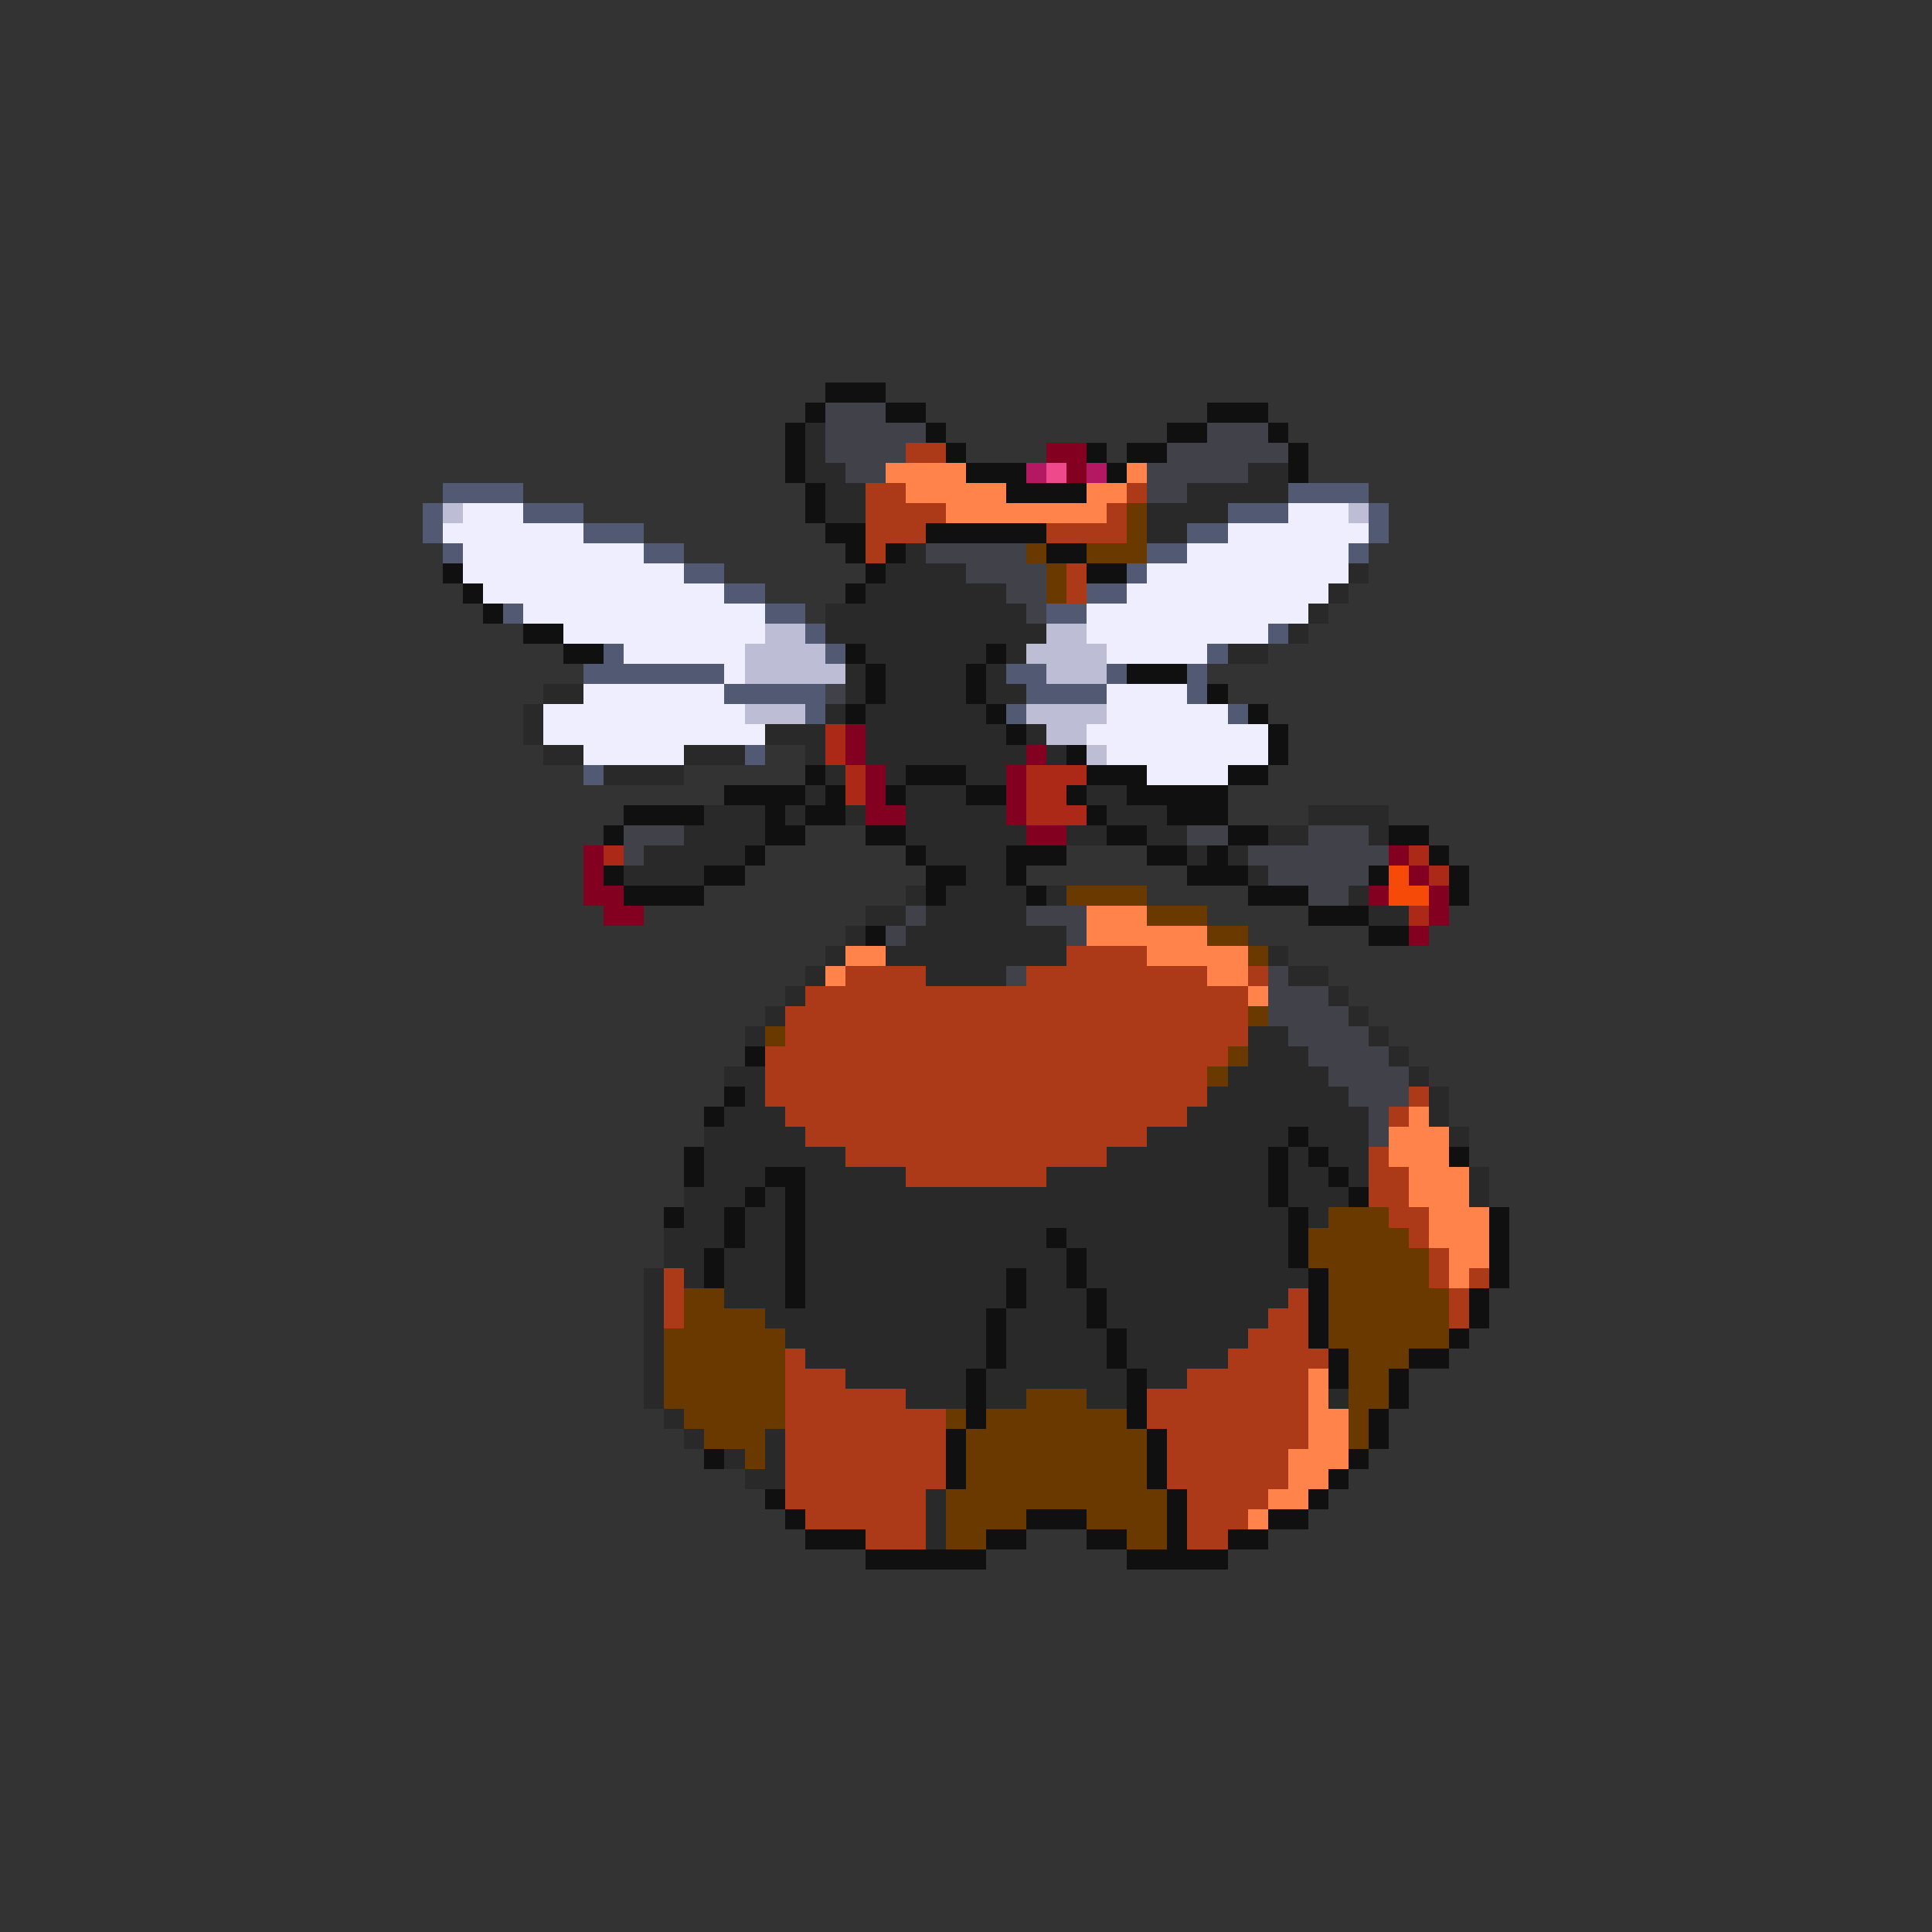 <svg xmlns="http://www.w3.org/2000/svg" viewBox="0 -0.5 96 96" shape-rendering="crispEdges">
<rect x="0" y="-0.5" width="96" height="96" fill="#333333" stroke="none"/>
<path stroke="#101010" d="M41 19h3M40 20h1M44 20h2M60 20h3M39 21h1M46 21h1M58 21h2M63 21h1M39 22h1M47 22h1M54 22h1M56 22h2M64 22h1M39 23h1M48 23h3M55 23h1M64 23h1M40 24h1M50 24h4M40 25h1M41 26h2M46 26h6M42 27h1M44 27h1M52 27h2M22 28h1M43 28h1M54 28h2M23 29h1M42 29h1M24 30h1M26 31h2M28 32h2M42 32h1M49 32h1M43 33h1M48 33h1M56 33h3M43 34h1M48 34h1M60 34h1M42 35h1M49 35h1M62 35h1M50 36h1M63 36h1M53 37h1M63 37h1M40 38h1M45 38h3M54 38h3M61 38h2M36 39h4M41 39h1M44 39h1M48 39h2M53 39h1M56 39h5M31 40h4M38 40h1M40 40h2M54 40h1M58 40h3M30 41h1M38 41h2M43 41h2M55 41h2M61 41h2M69 41h2M37 42h1M45 42h1M50 42h3M57 42h2M60 42h1M71 42h1M30 43h1M35 43h2M46 43h2M50 43h1M59 43h3M68 43h1M72 43h1M31 44h4M46 44h1M51 44h1M62 44h3M72 44h1M65 45h3M43 46h1M68 46h2M37 52h1M36 54h1M35 55h1M64 56h1M34 57h1M63 57h1M65 57h1M72 57h1M34 58h1M38 58h2M63 58h1M66 58h1M37 59h1M39 59h1M63 59h1M67 59h1M33 60h1M36 60h1M39 60h1M64 60h1M74 60h1M36 61h1M39 61h1M52 61h1M64 61h1M74 61h1M35 62h1M39 62h1M53 62h1M64 62h1M74 62h1M35 63h1M39 63h1M50 63h1M53 63h1M65 63h1M74 63h1M39 64h1M50 64h1M54 64h1M65 64h1M73 64h1M49 65h1M54 65h1M65 65h1M73 65h1M49 66h1M55 66h1M65 66h1M72 66h1M49 67h1M55 67h1M66 67h1M70 67h2M48 68h1M56 68h1M66 68h1M69 68h1M48 69h1M56 69h1M69 69h1M48 70h1M56 70h1M68 70h1M47 71h1M57 71h1M68 71h1M35 72h1M47 72h1M57 72h1M67 72h1M47 73h1M57 73h1M66 73h1M38 74h1M58 74h1M65 74h1M39 75h1M51 75h3M58 75h1M63 75h2M40 76h3M49 76h2M54 76h2M58 76h1M61 76h2M43 77h6M56 77h5" />
<path stroke="#41414a" d="M41 20h3M41 21h5M60 21h3M41 22h4M58 22h6M42 23h2M57 23h5M57 24h2M46 27h5M48 28h4M50 29h2M51 30h1M41 34h1M31 41h3M59 41h2M65 41h3M31 42h1M62 42h7M63 43h5M65 44h2M45 45h1M51 45h3M44 46h1M53 46h1M50 48h1M63 48h1M63 49h3M63 50h4M64 51h4M65 52h4M66 53h4M67 54h3M68 55h1M68 56h1" />
<path stroke="#292929" d="M40 21h1M40 22h1M40 23h2M62 23h2M41 24h2M59 24h5M41 25h2M57 25h4M57 26h2M45 27h1M44 28h4M67 28h1M43 29h7M66 29h1M41 30h10M65 30h1M41 31h11M64 31h1M43 32h6M50 32h1M61 32h2M42 33h1M44 33h4M49 33h1M27 34h2M42 34h1M44 34h4M49 34h2M26 35h1M41 35h1M43 35h6M26 36h1M38 36h3M43 36h7M51 36h1M27 37h2M34 37h3M40 37h1M43 37h8M52 37h1M30 38h4M41 38h1M44 38h1M48 38h2M40 39h1M45 39h3M54 39h2M35 40h3M39 40h1M42 40h1M45 40h5M55 40h3M65 40h4M34 41h4M45 41h6M53 41h2M57 41h2M63 41h2M68 41h1M32 42h5M46 42h4M59 42h1M61 42h1M31 43h4M48 43h2M62 43h1M45 44h1M47 44h4M52 44h1M67 44h1M43 45h2M46 45h5M68 45h2M42 46h1M45 46h8M41 47h1M44 47h9M63 47h1M40 48h1M46 48h4M64 48h2M39 49h1M66 49h1M38 50h1M67 50h1M37 51h1M62 51h2M68 51h1M62 52h3M69 52h1M36 53h2M61 53h5M70 53h1M37 54h1M60 54h7M71 54h1M36 55h3M59 55h9M71 55h1M35 56h5M57 56h7M65 56h3M72 56h1M35 57h7M55 57h8M64 57h1M66 57h2M35 58h3M40 58h5M52 58h11M64 58h2M67 58h1M73 58h1M34 59h3M38 59h1M40 59h23M64 59h3M73 59h1M34 60h2M37 60h2M40 60h24M65 60h1M33 61h3M37 61h2M40 61h12M53 61h11M33 62h2M36 62h3M40 62h13M54 62h10M32 63h1M34 63h1M36 63h3M40 63h10M51 63h2M54 63h11M32 64h1M36 64h3M40 64h10M51 64h3M55 64h9M32 65h1M38 65h11M50 65h4M55 65h8M32 66h1M39 66h10M50 66h5M56 66h6M32 67h1M40 67h9M50 67h5M56 67h5M32 68h1M42 68h6M49 68h7M57 68h2M32 69h1M45 69h3M49 69h2M54 69h2M66 69h1M33 70h1M34 71h1M38 71h1M36 72h1M38 72h1M37 73h2M46 74h1M46 75h1M46 76h1" />
<path stroke="#ac3918" d="M45 22h2M43 24h2M56 24h1M43 25h4M55 25h1M43 26h3M52 26h4M43 27h1M53 28h1M53 29h1M53 47h4M42 48h4M51 48h9M62 48h1M40 49h22M39 50h23M39 51h23M38 52h23M38 53h22M38 54h22M70 54h1M39 55h20M69 55h1M40 56h17M42 57h13M68 57h1M45 58h7M68 58h2M68 59h2M69 60h2M70 61h1M71 62h1M33 63h1M71 63h1M73 63h1M33 64h1M64 64h1M72 64h1M33 65h1M63 65h2M72 65h1M62 66h3M39 67h1M61 67h5M39 68h3M59 68h6M39 69h6M57 69h8M39 70h8M57 70h8M39 71h8M58 71h7M39 72h8M58 72h6M39 73h8M58 73h6M39 74h7M59 74h4M40 75h6M59 75h3M43 76h3M59 76h2" />
<path stroke="#830020" d="M52 22h2M53 23h1M42 36h1M42 37h1M51 37h1M43 38h1M50 38h1M43 39h1M50 39h1M43 40h2M50 40h1M51 41h2M29 42h1M69 42h1M29 43h1M70 43h1M29 44h2M68 44h1M71 44h1M30 45h2M71 45h1M70 46h1" />
<path stroke="#ff834a" d="M44 23h4M56 23h1M45 24h5M54 24h2M47 25h8M54 45h3M54 46h6M42 47h2M57 47h5M41 48h1M60 48h2M62 49h1M70 55h1M69 56h3M69 57h3M70 58h3M70 59h3M71 60h3M71 61h3M72 62h2M72 63h1M65 68h1M65 69h1M65 70h2M65 71h2M64 72h3M64 73h2M63 74h2M62 75h1" />
<path stroke="#b41862" d="M51 23h1M54 23h1" />
<path stroke="#ee4a8b" d="M52 23h1" />
<path stroke="#525a73" d="M22 24h4M64 24h4M21 25h1M26 25h3M61 25h3M68 25h1M21 26h1M29 26h3M59 26h2M68 26h1M22 27h1M32 27h2M57 27h2M67 27h1M34 28h2M56 28h1M36 29h2M54 29h2M25 30h1M38 30h2M52 30h2M40 31h1M63 31h1M30 32h1M41 32h1M60 32h1M29 33h7M50 33h2M55 33h1M59 33h1M36 34h5M51 34h4M59 34h1M40 35h1M50 35h1M61 35h1M37 37h1M29 38h1" />
<path stroke="#bdbdd5" d="M22 25h1M67 25h1M38 31h2M52 31h2M37 32h4M51 32h4M37 33h5M52 33h3M37 35h3M51 35h4M52 36h2M54 37h1" />
<path stroke="#eeeeff" d="M23 25h3M64 25h3M22 26h7M61 26h7M23 27h9M59 27h8M23 28h11M57 28h10M24 29h12M56 29h10M26 30h12M54 30h11M28 31h10M54 31h9M31 32h6M55 32h5M36 33h1M29 34h7M55 34h4M27 35h10M55 35h6M27 36h11M54 36h9M29 37h5M55 37h8M57 38h4" />
<path stroke="#6a3900" d="M56 25h1M56 26h1M51 27h1M54 27h3M52 28h1M52 29h1M53 44h4M57 45h3M60 46h2M62 47h1M62 50h1M38 51h1M61 52h1M60 53h1M66 60h3M65 61h5M65 62h6M66 63h5M34 64h2M66 64h6M34 65h4M66 65h6M33 66h6M66 66h6M33 67h6M67 67h3M33 68h6M67 68h2M33 69h6M51 69h3M67 69h2M34 70h5M47 70h1M49 70h7M67 70h1M35 71h3M48 71h9M67 71h1M37 72h1M48 72h9M48 73h9M47 74h11M47 75h4M54 75h4M47 76h2M56 76h2" />
<path stroke="#ac2918" d="M41 36h1M41 37h1M42 38h1M51 38h3M42 39h1M51 39h2M51 40h3M30 42h1M70 42h1M71 43h1M70 45h1" />
<path stroke="#f64a08" d="M69 43h1M69 44h2" />
</svg>